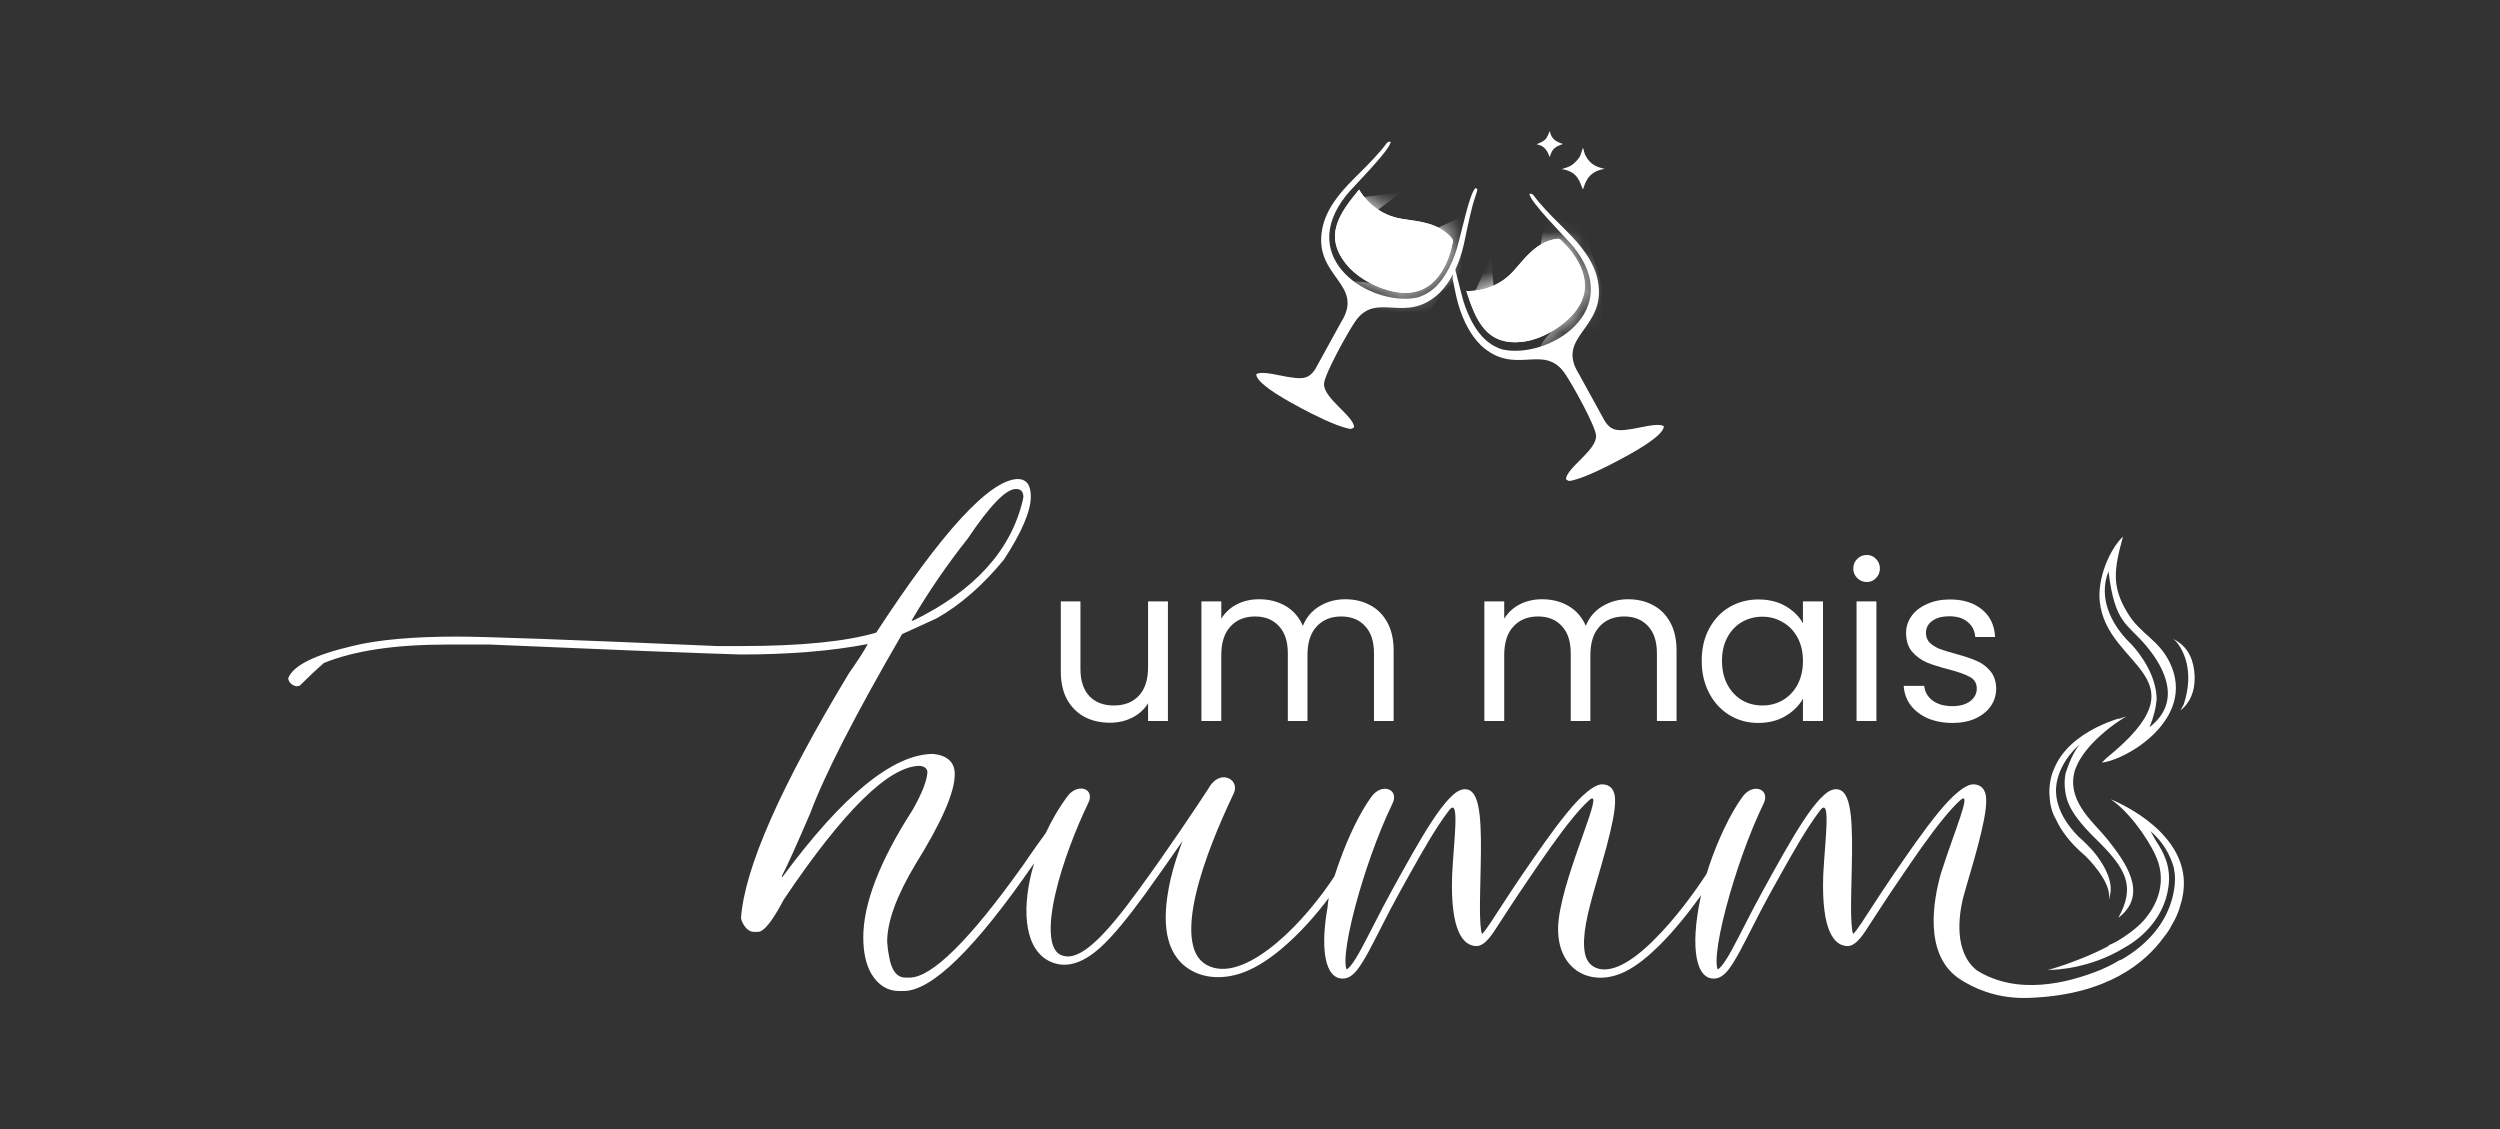 <svg width="124" height="56" viewBox="0 0 124 56" fill="none" xmlns="http://www.w3.org/2000/svg">
<rect x="0" y="0" width="124" height="56" fill="#333333" stroke="none"/>
<path d="M57.929 29.831V35.761H56.944V34.884C56.756 35.187 56.493 35.425 56.154 35.598C55.822 35.764 55.454 35.847 55.05 35.847C54.589 35.847 54.174 35.753 53.806 35.566C53.438 35.371 53.146 35.082 52.929 34.7C52.72 34.318 52.616 33.852 52.616 33.304V29.831H53.59V33.174C53.59 33.759 53.737 34.209 54.033 34.527C54.329 34.837 54.733 34.992 55.245 34.992C55.772 34.992 56.186 34.83 56.489 34.505C56.792 34.181 56.944 33.708 56.944 33.088V29.831H57.929Z" fill="white"/>
<path d="M66.722 29.723C67.184 29.723 67.595 29.82 67.956 30.015C68.316 30.202 68.601 30.487 68.81 30.869C69.02 31.252 69.124 31.717 69.124 32.265V35.761H68.15V32.406C68.15 31.814 68.002 31.364 67.707 31.053C67.418 30.736 67.025 30.577 66.527 30.577C66.015 30.577 65.608 30.743 65.305 31.075C65.001 31.4 64.85 31.872 64.85 32.493V35.761H63.876V32.406C63.876 31.814 63.728 31.364 63.432 31.053C63.144 30.736 62.751 30.577 62.253 30.577C61.741 30.577 61.333 30.743 61.03 31.075C60.727 31.4 60.576 31.872 60.576 32.493V35.761H59.591V29.831H60.576V30.686C60.771 30.375 61.03 30.137 61.355 29.971C61.687 29.805 62.051 29.723 62.448 29.723C62.946 29.723 63.386 29.834 63.768 30.058C64.15 30.282 64.435 30.61 64.623 31.043C64.789 30.624 65.063 30.3 65.445 30.069C65.828 29.838 66.253 29.723 66.722 29.723Z" fill="white"/>
<path d="M80.755 29.723C81.217 29.723 81.628 29.82 81.989 30.015C82.349 30.202 82.634 30.487 82.844 30.869C83.053 31.252 83.157 31.717 83.157 32.265V35.761H82.183V32.406C82.183 31.814 82.036 31.364 81.74 31.053C81.451 30.736 81.058 30.577 80.56 30.577C80.048 30.577 79.641 30.743 79.338 31.075C79.035 31.4 78.883 31.872 78.883 32.493V35.761H77.909V32.406C77.909 31.814 77.761 31.364 77.466 31.053C77.177 30.736 76.784 30.577 76.286 30.577C75.774 30.577 75.367 30.743 75.064 31.075C74.76 31.4 74.609 31.872 74.609 32.493V35.761H73.624V29.831H74.609V30.686C74.804 30.375 75.064 30.137 75.388 29.971C75.72 29.805 76.084 29.723 76.481 29.723C76.979 29.723 77.419 29.834 77.801 30.058C78.183 30.282 78.468 30.61 78.656 31.043C78.822 30.624 79.096 30.3 79.478 30.069C79.861 29.838 80.286 29.723 80.755 29.723Z" fill="white"/>
<path d="M84.405 32.774C84.405 32.168 84.527 31.638 84.773 31.183C85.018 30.722 85.353 30.364 85.779 30.112C86.212 29.86 86.692 29.733 87.218 29.733C87.737 29.733 88.188 29.845 88.571 30.069C88.953 30.292 89.238 30.574 89.426 30.913V29.831H90.421V35.761H89.426V34.657C89.231 35.003 88.939 35.292 88.549 35.522C88.167 35.746 87.719 35.858 87.207 35.858C86.681 35.858 86.205 35.728 85.779 35.468C85.353 35.209 85.018 34.844 84.773 34.375C84.527 33.907 84.405 33.373 84.405 32.774ZM89.426 32.785C89.426 32.337 89.335 31.948 89.155 31.616C88.975 31.284 88.729 31.032 88.419 30.859C88.116 30.678 87.781 30.588 87.413 30.588C87.045 30.588 86.71 30.675 86.407 30.848C86.104 31.021 85.862 31.273 85.682 31.605C85.501 31.937 85.411 32.327 85.411 32.774C85.411 33.228 85.501 33.625 85.682 33.964C85.862 34.296 86.104 34.552 86.407 34.733C86.71 34.906 87.045 34.992 87.413 34.992C87.781 34.992 88.116 34.906 88.419 34.733C88.729 34.552 88.975 34.296 89.155 33.964C89.335 33.625 89.426 33.232 89.426 32.785Z" fill="white"/>
<path d="M92.594 28.868C92.406 28.868 92.247 28.803 92.118 28.673C91.988 28.543 91.923 28.384 91.923 28.197C91.923 28.009 91.988 27.851 92.118 27.721C92.247 27.591 92.406 27.526 92.594 27.526C92.774 27.526 92.925 27.591 93.048 27.721C93.178 27.851 93.243 28.009 93.243 28.197C93.243 28.384 93.178 28.543 93.048 28.673C92.925 28.803 92.774 28.868 92.594 28.868ZM93.07 29.831V35.761H92.085V29.831H93.07Z" fill="white"/>
<path d="M96.847 35.858C96.393 35.858 95.985 35.782 95.624 35.631C95.264 35.472 94.979 35.255 94.77 34.981C94.561 34.7 94.445 34.379 94.423 34.018H95.441C95.469 34.314 95.606 34.556 95.852 34.743C96.104 34.931 96.433 35.025 96.836 35.025C97.212 35.025 97.507 34.942 97.724 34.776C97.94 34.61 98.048 34.401 98.048 34.148C98.048 33.889 97.933 33.697 97.702 33.575C97.471 33.445 97.114 33.319 96.631 33.196C96.191 33.081 95.83 32.965 95.549 32.85C95.275 32.727 95.037 32.55 94.835 32.319C94.64 32.081 94.542 31.771 94.542 31.389C94.542 31.086 94.633 30.808 94.813 30.556C94.993 30.303 95.249 30.105 95.581 29.96C95.913 29.809 96.292 29.733 96.717 29.733C97.374 29.733 97.904 29.899 98.308 30.231C98.712 30.563 98.928 31.017 98.957 31.595H97.973C97.951 31.284 97.825 31.035 97.594 30.848C97.37 30.66 97.067 30.567 96.685 30.567C96.332 30.567 96.05 30.642 95.841 30.794C95.632 30.945 95.527 31.144 95.527 31.389C95.527 31.584 95.588 31.746 95.711 31.876C95.841 31.998 96 32.099 96.187 32.179C96.382 32.251 96.649 32.334 96.988 32.428C97.413 32.543 97.76 32.658 98.027 32.774C98.294 32.882 98.521 33.048 98.708 33.272C98.903 33.495 99.004 33.788 99.011 34.148C99.011 34.473 98.921 34.765 98.741 35.025C98.561 35.284 98.304 35.49 97.973 35.641C97.648 35.786 97.273 35.858 96.847 35.858Z" fill="white"/>
<path d="M44.816 49.155H44.595C44.02 49.155 43.559 48.867 43.214 48.292C42.951 47.832 42.819 47.232 42.819 46.492C42.819 44.816 43.633 42.712 45.26 40.18C45.737 39.342 45.984 38.709 46 38.282C45.984 38.117 45.86 38.019 45.63 37.986C44.102 37.986 41.85 40.197 38.875 44.618C38.316 45.687 37.888 46.221 37.593 46.221H37.395C37.149 46.221 36.943 46.032 36.779 45.654L36.754 45.531C36.935 43.049 38.718 39.005 42.104 33.4C42.565 32.742 42.877 32.257 43.041 31.945C41.25 32.29 39.146 32.463 36.73 32.463C34.527 32.397 30.385 32.233 24.303 31.97H22.158C19.594 31.97 17.564 32.274 16.068 32.882C15.706 33.194 15.303 33.573 14.86 34.016L14.687 34.041C14.457 33.975 14.326 33.844 14.293 33.647C14.523 33.022 15.583 32.487 17.473 32.044C18.739 31.731 20.473 31.575 22.676 31.575C24.056 31.575 28.346 31.731 35.546 32.044H36.779C39.721 32.044 41.948 31.822 43.461 31.378C46.731 26.365 49.066 23.825 50.463 23.759C50.907 23.759 51.129 24.047 51.129 24.622C51.129 25.345 50.685 26.39 49.797 27.754C48.761 29.019 47.652 29.989 46.469 30.663L44.743 31.452C42.425 35.447 40.905 38.413 40.181 40.353C39.474 41.996 39.006 43.032 38.776 43.459L38.801 43.509C41.809 39.432 44.307 37.394 46.296 37.394C47.003 37.476 47.356 37.813 47.356 38.405C47.356 39.293 46.707 40.78 45.408 42.868C44.471 44.429 44.003 45.711 44.003 46.714C44.02 46.977 44.053 47.224 44.102 47.454C44.217 48.144 44.488 48.489 44.915 48.489H45.112C46.214 48.489 48.08 46.648 50.709 42.966C51.207 42.236 51.592 41.69 51.864 41.328C52.184 40.641 52.559 40.012 52.941 39.499C53.449 38.815 54.345 39.104 53.971 39.845C53.372 41.086 52.702 42.8 52.356 44.295C52.166 45.106 52.074 45.846 52.13 46.404C52.151 46.679 52.215 46.904 52.307 47.066C52.398 47.229 52.511 47.334 52.68 47.391C52.906 47.468 53.139 47.454 53.407 47.342C53.675 47.236 53.978 47.024 54.295 46.735C54.937 46.157 55.664 45.247 56.453 44.168C57.956 42.116 59.394 39.943 59.902 39.168C59.945 39.104 59.987 39.041 60.022 38.977C60.227 38.674 60.487 38.547 60.72 38.554C61.101 38.568 61.397 38.935 61.186 39.365C60.487 40.839 59.684 42.736 59.31 44.38C59.105 45.261 59.028 46.079 59.134 46.7C59.239 47.32 59.507 47.743 60.036 47.948C60.495 48.124 61.024 48.082 61.595 47.856C62.159 47.638 62.766 47.236 63.351 46.742C64.465 45.803 65.508 44.512 66.19 43.46C66.315 43.063 66.429 42.762 66.438 42.738L66.438 42.736C66.85 41.564 67.453 40.291 68.027 39.513C68.556 38.794 69.444 39.154 69.049 39.894C68.33 41.382 67.646 43.35 67.208 45.007C66.976 45.889 66.814 46.686 66.757 47.257C66.729 47.546 66.729 47.779 66.75 47.927C66.757 48.005 66.778 48.054 66.793 48.075C66.793 48.082 66.793 48.082 66.793 48.082C66.793 48.082 66.785 48.089 66.828 48.061C66.87 48.04 66.933 47.976 67.011 47.878C67.159 47.694 67.343 47.391 67.547 47.01C67.956 46.255 68.464 45.205 69.056 44.133C69.719 42.927 70.403 41.685 71.017 40.747C71.32 40.282 71.617 39.887 71.884 39.605C72.159 39.323 72.413 39.125 72.709 39.147C72.829 39.154 72.942 39.21 73.02 39.295C73.098 39.372 73.154 39.471 73.203 39.584C73.302 39.817 73.351 40.106 73.394 40.451C73.464 41.136 73.464 42.024 73.443 42.913C73.429 43.801 73.394 44.697 73.408 45.367C73.415 45.698 73.436 45.98 73.464 46.171C73.478 46.241 73.492 46.284 73.514 46.326C73.528 46.312 73.535 46.305 73.556 46.277C73.654 46.171 73.789 45.98 73.958 45.727C74.304 45.212 74.79 44.429 75.502 43.385C76.229 42.327 77.012 41.185 77.724 40.317C78.076 39.887 78.415 39.52 78.726 39.273C78.958 39.083 79.177 38.942 79.403 38.907C79.473 38.9 79.551 38.9 79.629 38.921C79.776 38.949 79.924 39.048 80.002 39.196C80.087 39.351 80.115 39.534 80.108 39.767C80.101 40.233 79.967 40.924 79.685 41.996C79.339 43.3 78.867 44.69 78.662 45.818C78.563 46.383 78.535 46.876 78.606 47.25C78.676 47.624 78.838 47.856 79.141 47.997C79.516 48.16 79.96 48.089 80.46 47.842C80.961 47.588 81.504 47.151 82.026 46.629C83.084 45.592 84.079 44.217 84.664 43.315L84.672 43.302C84.596 43.577 84.487 43.983 84.393 44.379C83.817 45.186 83.078 46.126 82.294 46.904C81.751 47.44 81.187 47.899 80.629 48.181C78.845 49.069 77.012 48.026 77.315 45.572C77.618 43.152 79.657 38.998 78.838 39.675C78.591 39.894 78.317 40.197 78.02 40.557C77.322 41.403 76.54 42.539 75.82 43.604C75.115 44.633 74.621 45.416 74.276 45.938C74.099 46.199 73.69 46.94 73.218 46.925C72.569 46.904 71.927 46.178 72.026 43.392C72.103 41.763 72.42 39.527 71.892 40.169C71.722 40.388 71.532 40.656 71.334 40.959C70.735 41.876 70.058 43.11 69.388 44.316C68.803 45.374 68.302 46.425 67.886 47.194C67.674 47.581 67.484 47.892 67.307 48.117C67.061 48.421 66.785 48.611 66.398 48.512C65.677 48.293 65.513 46.888 65.846 45.008C65.853 44.867 65.875 44.706 65.907 44.536C65.262 45.4 64.456 46.307 63.598 47.031C62.991 47.546 62.356 47.969 61.729 48.209C60.847 48.562 59.669 48.625 58.788 47.934C57.639 47.024 57.673 45.31 58.069 43.575C58.21 42.976 58.414 42.341 58.654 41.714C58.083 42.539 57.427 43.477 56.764 44.394C55.967 45.48 55.233 46.404 54.556 47.017C53.858 47.638 53.005 48.089 52.137 47.715C50.833 47.158 50.678 45.233 51.164 43.279C51.203 43.124 51.246 42.969 51.292 42.815C48.38 47.041 46.222 49.155 44.816 49.155ZM108.238 44.558C108.238 44.558 108.216 44.677 108.152 44.878C108.067 45.225 107.907 45.576 107.711 45.9L107.709 45.902C107.607 46.107 107.479 46.296 107.336 46.469C106.392 47.78 104.505 49.314 100.814 49.487L100.815 49.487C99.392 49.577 98.286 49.193 97.5 48.742C97.455 48.715 97.408 48.687 97.357 48.658C97.265 48.601 97.178 48.544 97.096 48.487C95.417 47.259 95.899 44.624 96.27 43.322C96.93 41.235 97.839 39.184 97.245 39.675C96.999 39.894 96.724 40.197 96.428 40.557C95.729 41.403 94.947 42.539 94.227 43.604C93.522 44.633 93.028 45.416 92.683 45.938C92.506 46.199 92.097 46.94 91.625 46.925C90.976 46.904 90.334 46.178 90.433 43.392C90.511 41.763 90.828 39.527 90.299 40.169C90.13 40.388 89.939 40.656 89.742 40.959C89.142 41.876 88.465 43.11 87.795 44.316C87.21 45.374 86.709 46.425 86.293 47.194C86.082 47.581 85.891 47.892 85.715 48.117C85.468 48.421 85.193 48.611 84.805 48.512C83.924 48.244 83.874 46.199 84.551 43.681C84.612 43.453 84.685 43.213 84.767 42.966L84.768 42.964C85.178 41.732 85.823 40.341 86.434 39.513C86.963 38.794 87.852 39.154 87.457 39.894C86.737 41.382 86.053 43.35 85.616 45.007C85.383 45.889 85.221 46.686 85.165 47.257C85.136 47.546 85.136 47.779 85.157 47.927C85.165 48.005 85.185 48.054 85.2 48.075C85.2 48.082 85.2 48.082 85.2 48.082C85.2 48.082 85.193 48.089 85.235 48.061C85.277 48.04 85.341 47.976 85.419 47.878C85.566 47.694 85.75 47.391 85.955 47.01C86.363 46.255 86.871 45.205 87.464 44.133C88.127 42.927 88.811 41.685 89.424 40.747C89.728 40.282 90.024 39.887 90.292 39.605C90.567 39.323 90.821 39.125 91.117 39.147C91.237 39.154 91.35 39.21 91.428 39.295C91.505 39.372 91.561 39.471 91.611 39.584C91.709 39.817 91.759 40.106 91.801 40.451C91.872 41.136 91.872 42.024 91.85 42.913C91.836 43.801 91.801 44.697 91.815 45.367C91.822 45.698 91.844 45.98 91.872 46.171C91.885 46.241 91.9 46.284 91.921 46.326C91.935 46.312 91.942 46.305 91.963 46.277C92.062 46.171 92.196 45.98 92.365 45.727C92.711 45.212 93.197 44.429 93.91 43.385C94.636 42.327 95.419 41.185 96.131 40.317C96.484 39.887 96.822 39.52 97.133 39.273C97.365 39.083 97.584 38.942 97.81 38.907C97.881 38.9 97.958 38.9 98.036 38.921C98.184 38.949 98.332 39.048 98.409 39.196C98.494 39.351 98.522 39.534 98.515 39.767C98.508 40.233 98.374 40.924 98.092 41.996C97.866 42.85 97.585 43.74 97.361 44.57C97.165 45.391 96.893 47.223 98.058 48.135C100.065 49.387 102.561 48.771 104.206 48.098L104.208 48.097L104.211 48.096C104.774 47.855 105.087 47.648 105.087 47.648C105.145 47.627 105.201 47.604 105.257 47.581C108.054 45.939 107.894 43.597 107.869 43.354L107.868 43.344V43.343L107.867 43.336L107.867 43.334C107.842 43.125 107.809 42.995 107.804 42.978L107.804 42.976C107.636 42.411 107.303 41.775 106.662 41.217L106.934 41.703C107.35 42.325 107.683 43.006 107.558 43.966C107.448 44.822 107.045 45.568 106.473 46.16V46.16L106.472 46.161C106.27 46.37 106.047 46.56 105.809 46.728L105.808 46.729C105.803 46.733 105.776 46.753 105.727 46.785C105.599 46.872 105.469 46.952 105.334 47.026C103.676 48.031 101.998 48.104 101.661 48.108L101.521 48.131L101.6 48.108L102.102 47.954C102.703 47.758 103.68 47.405 104.6 46.914L104.583 46.888C104.712 46.834 104.839 46.775 104.964 46.711C105.473 46.411 105.945 46.068 106.3 45.685C107.02 44.883 107.386 43.851 107.055 42.792C106.796 41.966 105.815 40.512 104.902 39.797L104.699 39.649L104.702 39.65L104.712 39.654L104.728 39.66L104.738 39.664L104.75 39.669C104.797 39.689 104.841 39.708 104.883 39.727C105.693 40.089 108.878 41.709 108.237 44.559L108.238 44.558ZM45.285 30.786C48.326 29.307 50.142 27.31 50.734 24.795L50.759 24.647C50.759 24.384 50.635 24.253 50.389 24.253C49.896 24.253 49.099 25.075 47.997 26.718C46.978 28 46.05 29.356 45.211 30.786H45.285Z" fill="white"/>
<path d="M104.581 28.337C104.898 30.959 105.502 30.901 106.452 32.033C107.51 33.295 108.141 34.889 106.617 36.067C106.825 35.566 106.939 35.094 106.97 34.655C106.94 33.461 106.155 32.439 105.728 31.969C105.639 31.884 105.548 31.793 105.457 31.693L105.456 31.692L105.457 31.693C104.741 30.907 104.058 29.674 104.581 28.337ZM101.855 38.201C101.855 38.201 101.731 38.449 101.678 38.864C101.646 39.07 101.641 39.279 101.659 39.484C101.674 39.849 101.752 40.264 101.974 40.639C102.231 41.198 102.674 41.811 103.414 42.436C103.414 42.436 104.822 43.769 104.589 44.664C104.589 44.664 104.664 44.475 104.689 44.185C104.755 43.294 103.882 42.287 103.8 42.194L103.797 42.191L103.797 42.191L103.795 42.189L103.794 42.188C103.692 42.073 103.579 41.956 103.456 41.834C103.343 41.723 103.222 41.609 103.09 41.493C101.956 40.346 101.919 39.356 102.008 38.845V38.845L102.009 38.84L102.012 38.822C102.22 37.675 103.138 36.938 103.138 36.938C102.716 37.462 102.459 38.34 102.449 38.374C102.292 39.254 102.618 39.898 102.618 39.898C102.816 40.35 103.213 40.887 103.939 41.597C105.453 43.077 105.943 43.946 105.067 45.525C106.64 44.332 105.332 42.665 104.574 41.688C103.948 40.88 102.569 39.843 102.869 38.391L102.885 38.327C102.893 38.267 102.918 38.186 102.966 38.077V38.077C103.197 37.486 103.673 36.943 104.149 36.512L104.153 36.509C104.782 35.93 105.394 35.573 105.457 35.537V35.536L105.459 35.536L105.461 35.535L105.461 35.535L105.462 35.534L105.462 35.534V35.534L105.039 35.678L105.115 35.628L105.462 35.534C105.462 35.534 102.618 36.156 101.855 38.202V38.201ZM107.842 31.716C107.826 31.707 107.81 31.698 107.793 31.69C107.793 31.69 107.867 31.748 107.972 31.861C108.258 32.223 108.873 33.256 108.309 34.947C108.262 35.041 108.21 35.137 108.152 35.234C108.178 35.214 108.204 35.193 108.229 35.172C108.751 34.717 108.923 34.001 108.834 33.275C108.738 32.492 108.393 32.014 107.842 31.716ZM104.253 37.821C105.415 37.726 108.964 35.672 107.628 32.878C107.073 31.717 106.168 31.463 105.528 30.405C104.744 29.107 104.836 28.303 105.301 26.612C104.641 27.247 104.023 28.669 104.149 29.848C104.506 33.166 109.511 33.524 104.486 37.594L104.253 37.821Z" fill="white"/>
<path fill-rule="evenodd" clip-rule="evenodd" d="M77.463 8.387C78.274 8.518 78.347 9.017 78.511 9.398C78.606 9.226 78.668 8.511 79.594 8.375C79.153 8.281 78.873 8.141 78.651 7.732C78.563 7.572 78.57 7.455 78.513 7.325C78.395 7.674 78.4 7.777 78.163 8.01C78.062 8.109 78.03 8.157 77.874 8.238C77.823 8.264 77.748 8.296 77.69 8.314L77.463 8.387Z" fill="white"/>
<path fill-rule="evenodd" clip-rule="evenodd" d="M76.225 7.16C76.716 7.25 76.771 7.617 76.869 7.79C76.985 7.372 77.13 7.279 77.523 7.141C77.172 7.03 76.935 6.886 76.875 6.5C76.87 6.508 76.865 6.51 76.862 6.523C76.861 6.535 76.853 6.54 76.85 6.545C76.748 6.766 76.731 6.904 76.454 7.05C76.416 7.07 76.395 7.077 76.356 7.093C76.342 7.099 76.303 7.115 76.291 7.121C76.223 7.156 76.263 7.131 76.225 7.16Z" fill="white"/>
<path fill-rule="evenodd" clip-rule="evenodd" d="M73.455 17.129C75.145 18.698 76.556 16.988 77.619 18.525C77.976 19.04 79.16 21.166 79.167 21.624C79.178 22.35 77.694 23.209 77.673 23.769C77.812 23.875 77.816 23.869 78.007 23.825C78.639 23.678 79.754 23.12 80.305 22.82C80.632 22.643 82.565 21.644 82.522 21.135C82.219 20.962 81.349 21.221 80.953 21.276C80.38 21.356 79.949 21.461 79.586 20.864L78.306 18.535C77.135 16.657 79.697 16.308 79.258 13.954C79.073 12.96 78.407 12.17 77.737 11.495C77.211 10.967 76.811 10.588 76.318 10.013C76.058 9.71 76.049 9.58 75.862 9.612C75.862 9.998 77.721 11.84 78.047 12.245C80.62 15.45 76.816 17.792 74.573 17.345C74.427 17.316 74.2 17.22 73.973 17.082C73.489 16.774 73.142 16.249 72.908 15.763C72.878 15.689 72.849 15.618 72.809 15.544C72.707 15.309 72.633 15.093 72.583 14.93C72.434 14.409 72.269 13.685 72.104 13.074L72.047 13.826C72.112 14.119 72.166 14.405 72.228 14.691C72.275 14.916 72.344 15.125 72.408 15.339C72.593 15.886 72.918 16.608 73.455 17.129Z" fill="white"/>
<path fill-rule="evenodd" clip-rule="evenodd" d="M72.062 11.935V11.935C72.07 11.995 72.053 12.056 72.026 12.141C71.901 12.742 71.406 14.464 69.801 14.522C68.848 14.565 67.519 13.973 66.836 13.176C65.577 11.703 66.482 10.539 67.412 9.403L67.435 9.445C67.559 9.656 68.18 10.605 69.449 10.84C69.508 10.851 69.571 10.861 69.64 10.871C70.482 10.995 71.32 11.075 71.946 11.741C72.02 11.819 72.053 11.877 72.062 11.935Z" fill="white"/>
<path fill-rule="evenodd" clip-rule="evenodd" d="M72.062 11.935V11.935C72.07 11.995 72.053 12.056 72.026 12.141C71.901 12.742 71.406 14.464 69.801 14.522C68.848 14.565 67.519 13.973 66.836 13.176C65.577 11.703 66.482 10.539 67.412 9.403L67.435 9.445C67.559 9.656 68.18 10.605 69.449 10.84C69.508 10.851 69.571 10.861 69.64 10.871C70.482 10.995 71.32 11.075 71.946 11.741C72.02 11.819 72.053 11.877 72.062 11.935Z" fill="white"/>
<mask id="mask0_264_3648" style="mask-type:luminance" maskUnits="userSpaceOnUse" x="66" y="9" width="7" height="6">
<path d="M72.062 11.935V11.935C72.07 11.995 72.053 12.056 72.026 12.141C71.901 12.742 71.406 14.464 69.801 14.522C68.848 14.565 67.519 13.973 66.836 13.176C65.577 11.703 66.482 10.539 67.412 9.403L67.435 9.445C67.559 9.656 68.18 10.605 69.449 10.84C69.508 10.851 69.571 10.861 69.64 10.871C70.482 10.995 71.32 11.075 71.946 11.741C72.02 11.819 72.053 11.877 72.062 11.935Z" fill="white"/>
</mask>
<g mask="url(#mask0_264_3648)">
<path fill-rule="evenodd" clip-rule="evenodd" d="M71.339 11.287C71.339 11.287 71.372 14.642 67.974 14.046C64.577 13.449 70.045 16.39 70.045 16.39L73.159 12.658L72.688 10.666L71.339 11.287Z" fill="white"/>
<path fill-rule="evenodd" clip-rule="evenodd" d="M67.667 9.773C67.667 9.773 65.746 11.569 67.204 13.125C67.204 13.125 67.191 11.283 68.357 10.399C69.523 9.515 69.523 9.515 69.523 9.515L67.667 9.773Z" fill="white"/>
</g>
<path fill-rule="evenodd" clip-rule="evenodd" d="M71.382 14.549C69.693 16.119 68.282 14.408 67.218 15.945C66.862 16.461 65.678 18.587 65.671 19.045C65.659 19.771 67.144 20.63 67.165 21.189C67.025 21.295 67.022 21.29 66.83 21.245C66.199 21.099 65.084 20.54 64.533 20.241C64.206 20.064 62.272 19.064 62.315 18.555C62.618 18.382 63.489 18.641 63.885 18.697C64.458 18.777 64.888 18.882 65.251 18.284L66.531 15.956C67.703 14.078 65.141 13.728 65.579 11.374C65.765 10.38 66.431 9.591 67.101 8.916C67.626 8.387 68.026 8.009 68.52 7.434C68.78 7.13 68.788 7.001 68.976 7.032C68.975 7.419 67.117 9.26 66.791 9.665C64.217 12.87 68.022 15.213 70.264 14.765C70.41 14.736 70.638 14.641 70.864 14.502C71.349 14.194 71.695 13.669 71.93 13.183C71.96 13.109 71.989 13.039 72.029 12.964C72.13 12.729 72.204 12.514 72.255 12.35C72.545 11.335 72.897 9.547 73.192 9.326C73.282 9.394 73.328 9.312 73.173 9.76C73.111 9.938 73.074 10.065 73.027 10.243C72.945 10.558 72.878 10.86 72.809 11.163C72.736 11.485 72.677 11.798 72.61 12.111C72.562 12.337 72.493 12.545 72.43 12.76C72.245 13.307 71.919 14.029 71.382 14.549Z" fill="white"/>
<path fill-rule="evenodd" clip-rule="evenodd" d="M77.361 11.865C77.416 11.889 77.458 11.937 77.515 12.005C77.956 12.433 79.144 13.775 78.331 15.16C77.856 15.987 76.644 16.792 75.605 16.94C73.687 17.213 73.19 15.825 72.73 14.431L72.778 14.433C73.022 14.442 74.157 14.428 75.035 13.482C75.076 13.438 75.118 13.39 75.164 13.338C75.721 12.694 76.237 12.029 77.135 11.858C77.24 11.838 77.307 11.84 77.361 11.865Z" fill="white"/>
<path fill-rule="evenodd" clip-rule="evenodd" d="M77.361 11.865C77.416 11.889 77.458 11.937 77.515 12.005C77.956 12.433 79.144 13.775 78.331 15.16C77.856 15.987 76.644 16.792 75.605 16.94C73.687 17.213 73.19 15.825 72.73 14.431L72.778 14.433C73.022 14.442 74.157 14.428 75.035 13.482C75.076 13.438 75.118 13.39 75.164 13.338C75.721 12.694 76.237 12.029 77.135 11.858C77.24 11.838 77.307 11.84 77.361 11.865Z" fill="white"/>
<mask id="mask1_264_3648" style="mask-type:luminance" maskUnits="userSpaceOnUse" x="72" y="11" width="7" height="6">
<path d="M77.361 11.865C77.416 11.889 77.458 11.937 77.515 12.005C77.956 12.433 79.144 13.775 78.331 15.16C77.856 15.987 76.644 16.792 75.605 16.94C73.687 17.213 73.19 15.825 72.73 14.431L72.778 14.433C73.022 14.442 74.157 14.428 75.035 13.482C75.076 13.438 75.118 13.39 75.164 13.338C75.721 12.694 76.237 12.029 77.135 11.858C77.24 11.838 77.307 11.84 77.361 11.865Z" fill="white"/>
</mask>
<g mask="url(#mask1_264_3648)">
<path fill-rule="evenodd" clip-rule="evenodd" d="M76.426 12.127C76.426 12.127 79.275 13.899 76.95 16.447C74.624 18.995 80.039 15.957 80.039 15.957L78.56 11.328L76.626 10.656L76.426 12.127Z" fill="white"/>
<path fill-rule="evenodd" clip-rule="evenodd" d="M73.179 14.415C73.179 14.415 73.664 16.999 75.76 16.603C75.76 16.603 74.198 15.627 74.077 14.168C73.957 12.71 73.957 12.71 73.957 12.71L73.179 14.415Z" fill="white"/>
</g>
</svg>

